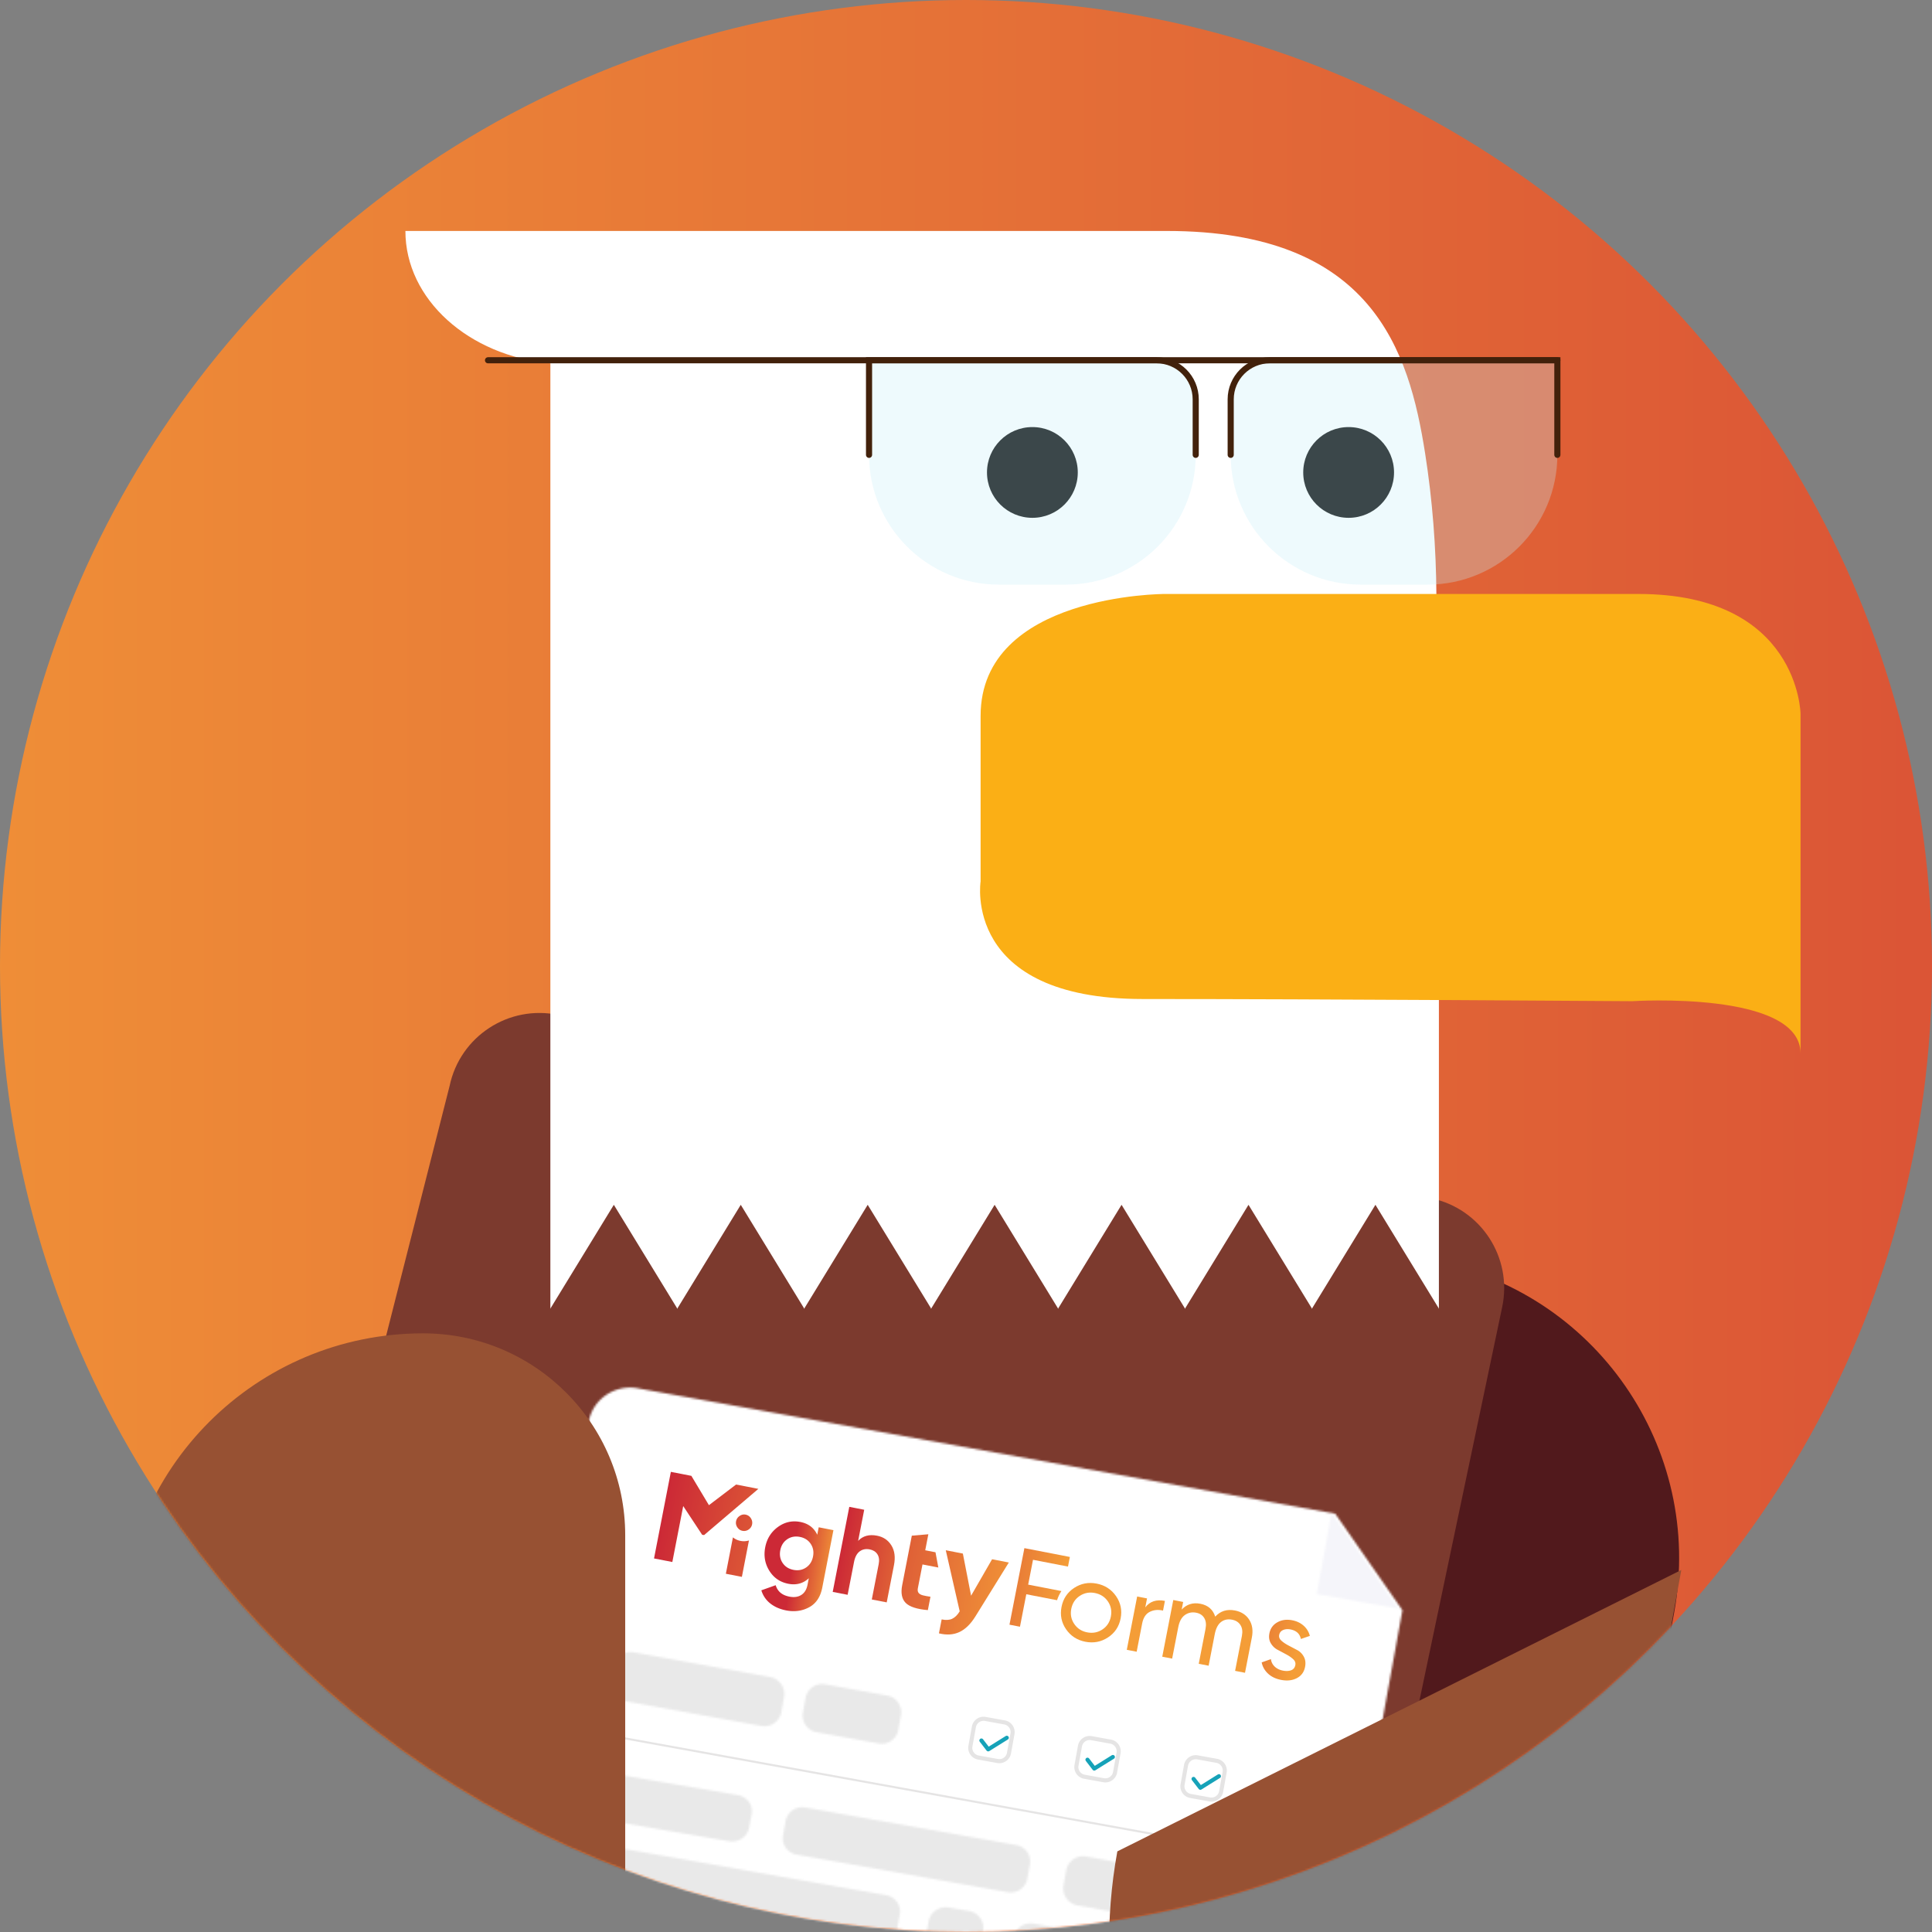 <?xml version="1.0" ?>
<svg xmlns="http://www.w3.org/2000/svg" xmlns:xlink="http://www.w3.org/1999/xlink" viewBox="0 0 947 947">
	<rect x="0" y="0" width="947" height="947" fill="#808080" stroke="none"/>
	<defs>
		<path id="d" d="M87.534 16.984.65 495.212c-2.027 11.13 5.45 21.802 16.694 23.83l361.111 65.126c11.244 2.029 22.806-6.12 24.832-17.255l83.14-457.613-32.965-47.353L111.558.493a20.782 20.782 0 0 0-3.732-.334c-9.801 0-18.5 6.931-20.292 16.825Z"/>
		<path id="f" d="m1.81 7.744-1.311 7.25c-.834 4.612 2.223 9.024 6.821 9.86l66.855 12.14c4.593.837 9.002-2.229 9.83-6.84l1.307-7.241c.833-4.617-2.219-9.03-6.817-9.865L11.641.912a8.427 8.427 0 0 0-1.515-.14c-4.01 0-7.58 2.87-8.317 6.972Z"/>
		<path id="h" d="M2.02 6.875.711 13.719c-.833 4.357 2.22 8.525 6.814 9.315l66.782 11.464c4.594.79 8.988-2.101 9.82-6.458l1.31-6.845c.828-4.356-2.22-8.524-6.81-9.314L11.842.412a9.348 9.348 0 0 0-1.513-.127C6.318.285 2.76 3 2.02 6.875Z"/>
		<path id="j" d="M2.107 7.571.822 14.565c-.82 4.451 2.183 8.71 6.703 9.513l103.356 18.407c4.524.807 8.853-2.148 9.673-6.595l1.285-6.998c.82-4.451-2.182-8.71-6.712-9.517L11.777.972a8.423 8.423 0 0 0-1.495-.134c-3.946 0-7.446 2.78-8.175 6.733Z"/>
		<path id="l" d="m1.605 7.842-1.31 7.245c-.834 4.612 2.223 9.024 6.816 9.86l66.86 12.14c4.593.832 8.997-2.229 9.83-6.836l1.306-7.25c.834-4.612-2.218-9.02-6.816-9.856L11.43 1.005a8.427 8.427 0 0 0-1.513-.14c-4.01 0-7.572 2.88-8.313 6.977Z"/>
		<path id="n" d="M1.967 7.63.67 14.615c-.826 4.446 2.202 8.705 6.752 9.506l146.588 25.9c4.555.805 8.913-2.146 9.739-6.592l1.298-6.985c.821-4.447-2.202-8.7-6.753-9.502L11.701 1.04a8.57 8.57 0 0 0-1.5-.135c-3.972 0-7.5 2.772-8.234 6.726Z"/>
		<path id="p" d="M2.213 7.625.889 14.627c-.846 4.456 2.253 8.72 6.91 9.528l9.73 1.683c4.662.803 9.122-2.154 9.967-6.602l1.33-7.006c.84-4.457-2.255-8.72-6.917-9.528l-9.728-1.683a8.953 8.953 0 0 0-1.536-.135c-4.07 0-7.681 2.778-8.432 6.741Z"/>
		<path id="r" d="m1.985 7.333-1.278 6.84c-.819 4.357 2.178 8.53 6.694 9.32L68.378 34.14c4.507.786 8.832-2.106 9.65-6.462l1.283-6.845c.819-4.356-2.178-8.525-6.694-9.31L11.644.87c-.504-.083-1-.127-1.491-.127-3.943 0-7.436 2.716-8.168 6.59Z"/>
		<path id="t" d="m1.849 7.291-1.276 7.1c-.817 4.521 2.17 8.851 6.676 9.667l30.454 5.537c4.503.815 8.819-2.186 9.636-6.708l1.275-7.103c.817-4.522-2.17-8.852-6.676-9.672L11.484.584A8.683 8.683 0 0 0 10 .452a8.303 8.303 0 0 0-8.151 6.84Z"/>
		<path id="v" d="M.515 2.494c-.103.56-.108 1.332-.045 2.14L2.58 28.482c.212 2.361 1.104 3.514 3.041 3.868 1.937.363 3.217-.414 4.199-2.513l8.024-16.822.18.036 1.753 18.628c.19 2.357 1.108 3.491 3.086 3.854 1.892.354 3.127-.409 4.132-2.503l10.2-21.614c.347-.758.603-1.484.694-2.021.31-1.75-.658-3.05-2.537-3.39-1.608-.299-2.748.413-3.46 2.154l-7.857 18.637-.163-.032-1.518-20.3c-.122-1.939-.973-3.041-2.65-3.349-1.711-.317-2.842.354-3.662 2.224l-8.39 18.43-.161-.028-.955-20.267C6.485 1.62 5.665.522 4.057.224a4.303 4.303 0 0 0-.78-.078C1.808.147.777 1 .515 2.494Zm67.937 13.937c-4.06 4.254-7.812 8.288-10.488 11.618-1.208 1.475-1.785 2.568-2.01 3.859-.374 2.104.86 3.79 3.086 4.203l10.98 2.021-.514 2.894c-.36 1.999.68 3.285 2.375 3.602 1.69.308 3.122-.524 3.478-2.522l.513-2.89 1.672.313c1.613.294 2.712-.556 2.973-2.03.266-1.48-.45-2.683-2.086-2.987l-1.666-.307 2.734-15.417c.5-2.807-1.153-4.892-4.275-5.471a6.763 6.763 0 0 0-1.257-.124c-1.852 0-3.366.923-5.515 3.238Zm-6.88 15.141.027-.165c3.2-4.098 6.66-7.818 11.962-13.216l.122.018-2.68 15.1-9.43-1.737ZM38.79 25.454c-.302 1.686.73 2.884 2.342 3.183l8.511 1.567c1.609.303 2.987-.455 3.285-2.141.297-1.681-.735-2.867-2.348-3.16l-8.506-1.567a3.975 3.975 0 0 0-.685-.069c-1.306 0-2.343.744-2.6 2.187Z"/>
		<path id="w" d="m.443 40.33 39.992 7.182L7.68.643z"/>
		<linearGradient id="b" x1="-26.456%" x2="175.064%" y1="62.772%" y2="62.772%">
			<stop offset="0%" stop-color="#F49D37"/>
			<stop offset="100%" stop-color="#CC2936"/>
		</linearGradient>
		<linearGradient id="y" x1="115.046%" x2="46.251%" y1="44.983%" y2="50%">
			<stop offset="0%" stop-color="#F49D37"/>
			<stop offset="0%" stop-color="#F49D37"/>
			<stop offset="100%" stop-color="#CC2936"/>
		</linearGradient>
		<linearGradient id="z" x1="220.791%" x2="0%" y1="50%" y2="50%">
			<stop offset="0%" stop-color="#F49D37"/>
			<stop offset="100%" stop-color="#CC2936"/>
		</linearGradient>
		<linearGradient id="A" x1="37.055%" x2="-34.466%" y1="53.134%" y2="53.134%">
			<stop offset="0%" stop-color="#F49D37"/>
			<stop offset="100%" stop-color="#CC2936"/>
		</linearGradient>
		<linearGradient id="B" x1="75.634%" x2="-258.435%" y1="50%" y2="30.916%">
			<stop offset="0%" stop-color="#F49D37"/>
			<stop offset="100%" stop-color="#CC2936"/>
		</linearGradient>
		<linearGradient id="C" x1="100%" x2="-277.221%" y1="50%" y2="50%">
			<stop offset="0%" stop-color="#F49D37"/>
			<stop offset="100%" stop-color="#CC2936"/>
		</linearGradient>
		<linearGradient id="D" x1="270.881%" x2="0%" y1="50%" y2="50%">
			<stop offset="0%" stop-color="#F49D37"/>
			<stop offset="100%" stop-color="#CC2936"/>
		</linearGradient>
		<circle id="a" cx="473.5" cy="473.5" r="473.5"/>
	</defs>
	<g fill="none" fill-rule="evenodd">
		<mask id="c" fill="#fff">
			<use xlink:href="#a"/>
		</mask>
		<use fill="url(#b)" xlink:href="#a"/>
		<g mask="url(#c)">
			<g transform="translate(1 113)">
				<path fill="#51191C" d="m742.247 1103.112 77.395-425.804c14.652-80.594-38.845-157.8-119.48-172.44-53.887-9.788-105.503 25.943-115.291 79.796l-41.948 230.774c-24.44 134.455 64.801 263.247 199.324 287.674"/>
				<path fill="#7C3A2E" d="M346.995 1281.4.67 1280.057l218.716-860.79c5.112-24.318 28.979-39.887 53.308-34.778l427.837 89.863c24.33 5.109 39.912 28.963 34.796 53.284L639.42 983.778c-25.75 122.478-164.422 299.913-292.425 297.622"/>
				<path fill="#FFF" d="m393.095 528.61.115-.188.114.188zM330.875 528.61l.115-.188.115.188zM455.312 528.61l.115-.188.114.188zM268.772 528.61v-.188l.115.188zM579.746 528.61l.115-.188.114.188zM704.297 377.32v151.102l-31.11-50.87-31.106 50.87-31.11-50.87-31.11 50.87-31.11-50.87-31.106 50.87-31.11-50.87-31.11 50.87-31.106-50.87-31.11 50.87-31.11-50.87-31.11 50.87-31.106-50.87-31.11 50.87V65.1c-39.986-3.711-71.06-31.327-71.06-64.89h373.249c100.67 0 118.674 58.658 126.587 109.047 3.603 22.956 5.377 46.15 5.52 69.386l1.228 198.677ZM704.183 528.61l.115-.188v.188zM517.529 528.61l.115-.188.114.188zM641.966 528.61l.114-.188.115.188z"/>
				<path stroke="#42210B" stroke-linecap="round" stroke-width="3" d="M238.21 63.593h524.156"/>
				<path fill="#000" d="M527.293 118.578c0 12.284-9.962 22.241-22.253 22.241-12.29 0-22.253-9.957-22.253-22.241 0-12.285 9.963-22.241 22.253-22.241 12.291 0 22.253 9.956 22.253 22.24M682.306 118.578c0 12.284-9.962 22.241-22.253 22.241-12.296 0-22.258-9.957-22.258-22.241 0-12.285 9.962-22.241 22.258-22.241 12.29 0 22.253 9.956 22.253 22.24"/>
				<path fill="#C4ECF8" d="M521.451 173.562h-32.825c-35.153 0-63.65-28.482-63.65-63.612V63.593h140.94c10.595 0 19.186 8.587 19.186 19.176v27.18c0 35.131-28.497 63.613-63.651 63.613M698.719 173.562h-32.825c-35.154 0-63.65-28.482-63.65-63.612V82.77c0-10.59 8.59-19.177 19.185-19.177h140.936v46.357c0 35.13-28.497 63.612-63.646 63.612" opacity=".3"/>
				<path stroke="#42210B" stroke-linecap="round" stroke-width="3" d="M424.976 109.949V63.592h140.963c10.581 0 19.163 8.578 19.163 19.153v27.204M602.244 109.949V82.745c0-10.575 8.577-19.153 19.163-19.153h140.958v46.357"/>
				<path fill="#FBAF15" d="M881.563 403.367V236.85s-.766-58.705-79.463-58.705H569.819s-90.163 0-90.163 59.772v81.125s-9.17 57.638 79.467 57.638c88.632 0 239.92 1.067 239.92 1.067s82.52-5.338 82.52 25.619"/>
				<g transform="translate(200 567)">
					<mask id="e" fill="#fff">
						<use xlink:href="#d"/>
					</mask>
					<path fill="#FFF" d="m82.779-15.533 423.127 76.31-97.987 539.331-423.128-76.315z" mask="url(#e)"/>
				</g>
				<g>
					<path stroke="#E5E4E4" stroke-width="2" d="m487.97 750.188-9.417-1.707a4.823 4.823 0 0 1-3.885-5.604l1.706-9.422a4.82 4.82 0 0 1 5.601-3.892l9.418 1.707a4.822 4.822 0 0 1 3.885 5.609l-1.702 9.422a4.828 4.828 0 0 1-5.605 3.887ZM539.967 759.604l-9.418-1.707a4.816 4.816 0 0 1-3.885-5.604l1.702-9.422a4.828 4.828 0 0 1 5.605-3.892l9.418 1.707a4.825 4.825 0 0 1 3.885 5.609l-1.702 9.422a4.828 4.828 0 0 1-5.605 3.887Z"/>
					<path stroke="#16A2B8" stroke-linecap="round" stroke-linejoin="round" stroke-width="2" d="m480.046 740.13 3.335 4.342 9.11-5.677M532.042 749.547l3.335 4.341 9.11-5.677"/>
					<path stroke="#E5E4E4" stroke-width="2" d="m591.962 769.02-9.417-1.707a4.816 4.816 0 0 1-3.886-5.604l1.702-9.422a4.828 4.828 0 0 1 5.606-3.891l9.417 1.707a4.825 4.825 0 0 1 3.886 5.608l-1.707 9.422a4.818 4.818 0 0 1-5.6 3.887Z"/>
					<path stroke="#16A2B8" stroke-linecap="round" stroke-linejoin="round" stroke-width="2" d="m584.036 758.963 3.34 4.342 9.105-5.677"/>
					<path stroke="#E5E4E4" stroke-linecap="round" d="m292.702 736.801 335.606 60.781M276.015 829.018l335.606 60.777"/>
				</g>
				<g transform="translate(298 696)">
					<mask id="g" fill="#fff">
						<use xlink:href="#f"/>
					</mask>
					<path fill="#E9E9E9" d="M-5.206-12.924 99.107 6.016l-8.085 44.81-104.318-18.94z" mask="url(#g)"/>
				</g>
				<g transform="translate(282 755)">
					<mask id="i" fill="#fff">
						<use xlink:href="#h"/>
					</mask>
					<path fill="#E9E9E9" d="M-4.987-12.655 99.214 5.237l-8.077 42.335L-13.068 29.68z" mask="url(#i)"/>
				</g>
				<g transform="translate(382 772)">
					<mask id="k" fill="#fff">
						<use xlink:href="#j"/>
					</mask>
					<path fill="#E9E9E9" d="m-4.794-12.383 140.21 24.97-7.96 43.256-140.21-24.97z" mask="url(#k)"/>
				</g>
				<g transform="translate(520 796)">
					<mask id="m" fill="#fff">
						<use xlink:href="#l"/>
					</mask>
					<path fill="#E9E9E9" d="M-5.411-12.83 98.902 6.11l-8.086 44.813L-13.5 31.983z" mask="url(#m)"/>
				</g>
				<g transform="translate(275 789)">
					<mask id="o" fill="#fff">
						<use xlink:href="#n"/>
					</mask>
					<path fill="#E9E9E9" d="M-4.983-12.301 178.71 20.158l-8.014 43.2-183.694-32.454z" mask="url(#o)"/>
				</g>
				<g transform="translate(452 821)">
					<mask id="q" fill="#fff">
						<use xlink:href="#p"/>
					</mask>
					<path fill="#E9E9E9" d="M-4.898-12.352 42.81-4.098l-8.198 43.306-47.713-8.259z" mask="url(#q)"/>
				</g>
				<g transform="translate(494 829)">
					<mask id="s" fill="#fff">
						<use xlink:href="#r"/>
					</mask>
					<path fill="#E9E9E9" d="M-4.9-12.198 92.86 4.873l-7.94 42.335-97.764-17.076z" mask="url(#s)"/>
				</g>
				<g transform="translate(392 712)">
					<mask id="u" fill="#fff">
						<use xlink:href="#t"/>
					</mask>
					<path fill="#E9E9E9" d="M-5.023-12.98 62.14-.78 54.21 43.157l-67.162-12.199z" mask="url(#u)"/>
				</g>
				<g transform="translate(644 628)">
					<mask id="x" fill="#fff">
						<use xlink:href="#w"/>
					</mask>
					<path fill="#F5F5FA" d="M-.72-11.384 59.79-.514 48.838 59.539l-60.512-10.871z" mask="url(#x)"/>
				</g>
				<g fill="#975133">
					<path d="M58.157 1120.824V688.669c0-81.8 66.372-148.109 148.243-148.109 54.708 0 99.058 44.31 99.058 98.968v234.22c0 136.454-110.723 247.076-247.301 247.076M823.116 656.561l-77.34 425.191c-134.377-24.396-223.52-153.013-199.097-287.272l276.437-137.919Z"/>
				</g>
			</g>
		</g>
		<path fill="url(#y)" d="M77.43 25.66h7.353v28.694c0 4.661-1.487 8.218-4.465 10.67-2.975 2.451-6.564 3.676-10.766 3.676-3.151 0-5.924-.62-8.316-1.867a12.857 12.857 0 0 1-5.515-5.486l6.42-3.798c1.477 2.813 4.026 4.221 7.644 4.221 2.373 0 4.24-.644 5.602-1.93 1.362-1.287 2.043-3.114 2.043-5.486v-3.255c-2.218 3.055-5.33 4.581-9.337 4.581-4.124 0-7.578-1.496-10.36-4.492-2.781-2.992-4.172-6.64-4.172-10.94 0-4.26 1.4-7.896 4.201-10.911 2.804-3.01 6.245-4.52 10.33-4.52 4.007 0 7.12 1.528 9.338 4.581V25.66ZM63.396 46.186c1.535 1.548 3.49 2.321 5.864 2.321 2.373 0 4.328-.773 5.866-2.321 1.535-1.544 2.304-3.527 2.304-5.939 0-2.37-.769-4.328-2.304-5.876-1.538-1.546-3.493-2.32-5.866-2.32-2.373 0-4.329.774-5.866 2.32-1.536 1.548-2.305 3.507-2.305 5.876 0 2.414.769 4.395 2.305 5.939h.002Z" transform="rotate(11 -3514.764 2068.922)"/>
		<path fill="url(#z)" d="M108.043 31.065c3.153-.001 5.762 1.11 7.82 3.335 2.057 2.222 3.086 5.296 3.084 9.22l-.009 18.625-7.447.004.008-17.654c.001-2.023-.517-3.57-1.557-4.643-1.037-1.07-2.424-1.605-4.155-1.604-1.926 0-3.466.628-4.622 1.882-1.154 1.255-1.731 3.135-1.732 5.642l-.008 16.384-7.45.004.021-42.472 7.45-.003-.008 15.531c1.809-2.831 4.677-4.247 8.603-4.249" transform="rotate(11 -3478.474 2063.186)"/>
		<path fill="url(#A)" d="M283.789 53.636c3.178 0 5.751 1.028 7.719 3.086 1.967 2.055 2.951 4.84 2.951 8.347v17.604h-4.939V65.239c0-2.187-.566-3.885-1.701-5.093-1.136-1.208-2.65-1.812-4.542-1.812-2.119 0-3.81.707-5.078 2.122-1.269 1.415-1.904 3.577-1.904 6.483v15.734h-4.937V65.239c0-2.187-.537-3.885-1.62-5.093-1.074-1.208-2.543-1.812-4.395-1.812-2.083 0-3.813.716-5.196 2.15-1.38 1.435-2.068 3.588-2.068 6.455v15.734h-4.938V54.372h4.938v3.794c1.928-3.02 4.746-4.53 8.453-4.53 3.825 0 6.605 1.607 8.344 4.81 1.968-3.205 4.937-4.81 8.913-4.81Zm-43.426 6.888c1.624-3.303 4.573-4.952 8.842-4.952v4.845c-2.418-.106-4.495.498-6.235 1.81-1.737 1.313-2.607 3.426-2.607 6.336v14.11h-4.93V56.05h4.93v4.474Zm-15.148 17.952c-2.872 2.797-6.363 4.197-10.47 4.197s-7.588-1.4-10.445-4.197c-2.857-2.795-4.283-6.237-4.283-10.321 0-4.085 1.426-7.527 4.283-10.324 2.859-2.795 6.336-4.195 10.446-4.195 4.106 0 7.595 1.4 10.47 4.195 2.876 2.797 4.314 6.239 4.314 10.324 0 4.084-1.438 7.526-4.315 10.321Zm-10.47-.495c2.799 0 5.15-.94 7.056-2.817 1.905-1.878 2.855-4.212 2.855-7.01 0-2.797-.95-5.133-2.855-7.011-1.906-1.878-4.257-2.815-7.055-2.815-2.765 0-5.096.937-7 2.815-1.905 1.878-2.86 4.214-2.86 7.012 0 2.797.955 5.133 2.86 7.009 1.904 1.878 4.235 2.817 7 2.817ZM162.15 51.7h8.355l-11.038 29.063c-1.574 4.143-3.66 7.155-6.257 9.033-2.601 1.877-5.838 2.72-9.706 2.528V85.36c2.097.039 3.764-.387 4.994-1.278 1.231-.89 2.211-2.32 2.937-4.293L139.023 51.7h8.535l7.896 19.503 6.695-19.503Zm-25.094 9.01h-7.913V72.59c0 .99.261 1.714.789 2.169.525.458 1.294.716 2.306.774 1.01.056 2.262.048 3.762-.03v6.68c-5.38.572-9.173.096-11.377-1.425-2.205-1.524-3.307-4.248-3.307-8.168V47.863l7.827-2.226v7.995h5.123l2.79 7.08Z" transform="rotate(11 -3376.049 2091.158)"/>
		<path fill="url(#B)" d="M305.673 81.19c0 1.065.542 1.922 1.623 2.566 1.081.645 2.371 1.192 3.87 1.642l4.521 1.36c1.516.456 2.798 1.311 3.847 2.563 1.05 1.255 1.574 2.864 1.573 4.83-.001 2.564-.967 4.617-2.897 6.164-1.931 1.546-4.404 2.318-7.42 2.32-2.683 0-4.98-.6-6.891-1.806-1.91-1.203-3.272-2.806-4.079-4.8l4.138-2.435c.44 1.353 1.266 2.432 2.48 3.22 1.211.79 2.664 1.189 4.355 1.188 1.58-.001 2.885-.315 3.916-.935 1.03-.62 1.545-1.59 1.546-2.907 0-1.093-.534-1.964-1.601-2.626-1.065-.655-2.35-1.213-3.847-1.673l-4.52-1.392a8.355 8.355 0 0 1-3.869-2.504c-1.065-1.206-1.6-2.752-1.6-4.634.001-2.45.931-4.467 2.79-6.05 1.855-1.585 4.184-2.375 6.978-2.377 2.243 0 4.237.515 5.984 1.55a9.857 9.857 0 0 1 3.942 4.325l-4.028 2.319c-.996-2.411-2.961-3.618-5.902-3.617-1.361 0-2.52.323-3.474.97-.958.646-1.435 1.557-1.435 2.736" transform="rotate(11 -3273.472 2109.933)"/>
		<path fill="url(#C)" d="m200.09 56.85-16.59.007.006-12.396 17.467-.008.002-4.805-22.705.01-.018 38.225 5.238-.002.008-16.217 15.35-.007c.21-1.696.613-3.301 1.242-4.808" transform="rotate(11 -3394.322 2080.93)"/>
		<path fill="url(#D)" d="M48.237 29.957V48.13h-8V29.967a8.148 8.148 0 0 0 3.944.98 8.458 8.458 0 0 0 4.056-.99Zm-.296-25.71L26.147 31.56l-.964.034L13.384 19.55v27.935H4.241V4.25h10.241L25.675 16.72 36.808 4.248h11.133Zm-3.73 13.594c1.106 0 2.054.403 2.844 1.217.786.814 1.182 1.761 1.182 2.846 0 1.084-.396 2.023-1.184 2.819a3.863 3.863 0 0 1-2.613 1.191l-.228.004-.244-.007c-.97-.057-1.82-.452-2.548-1.19-.788-.792-1.182-1.731-1.182-2.815 0-1.085.394-2.032 1.184-2.846.784-.816 1.716-1.22 2.79-1.22Z" transform="rotate(11 -3557.696 2048.353)"/>
	</g>
</svg>